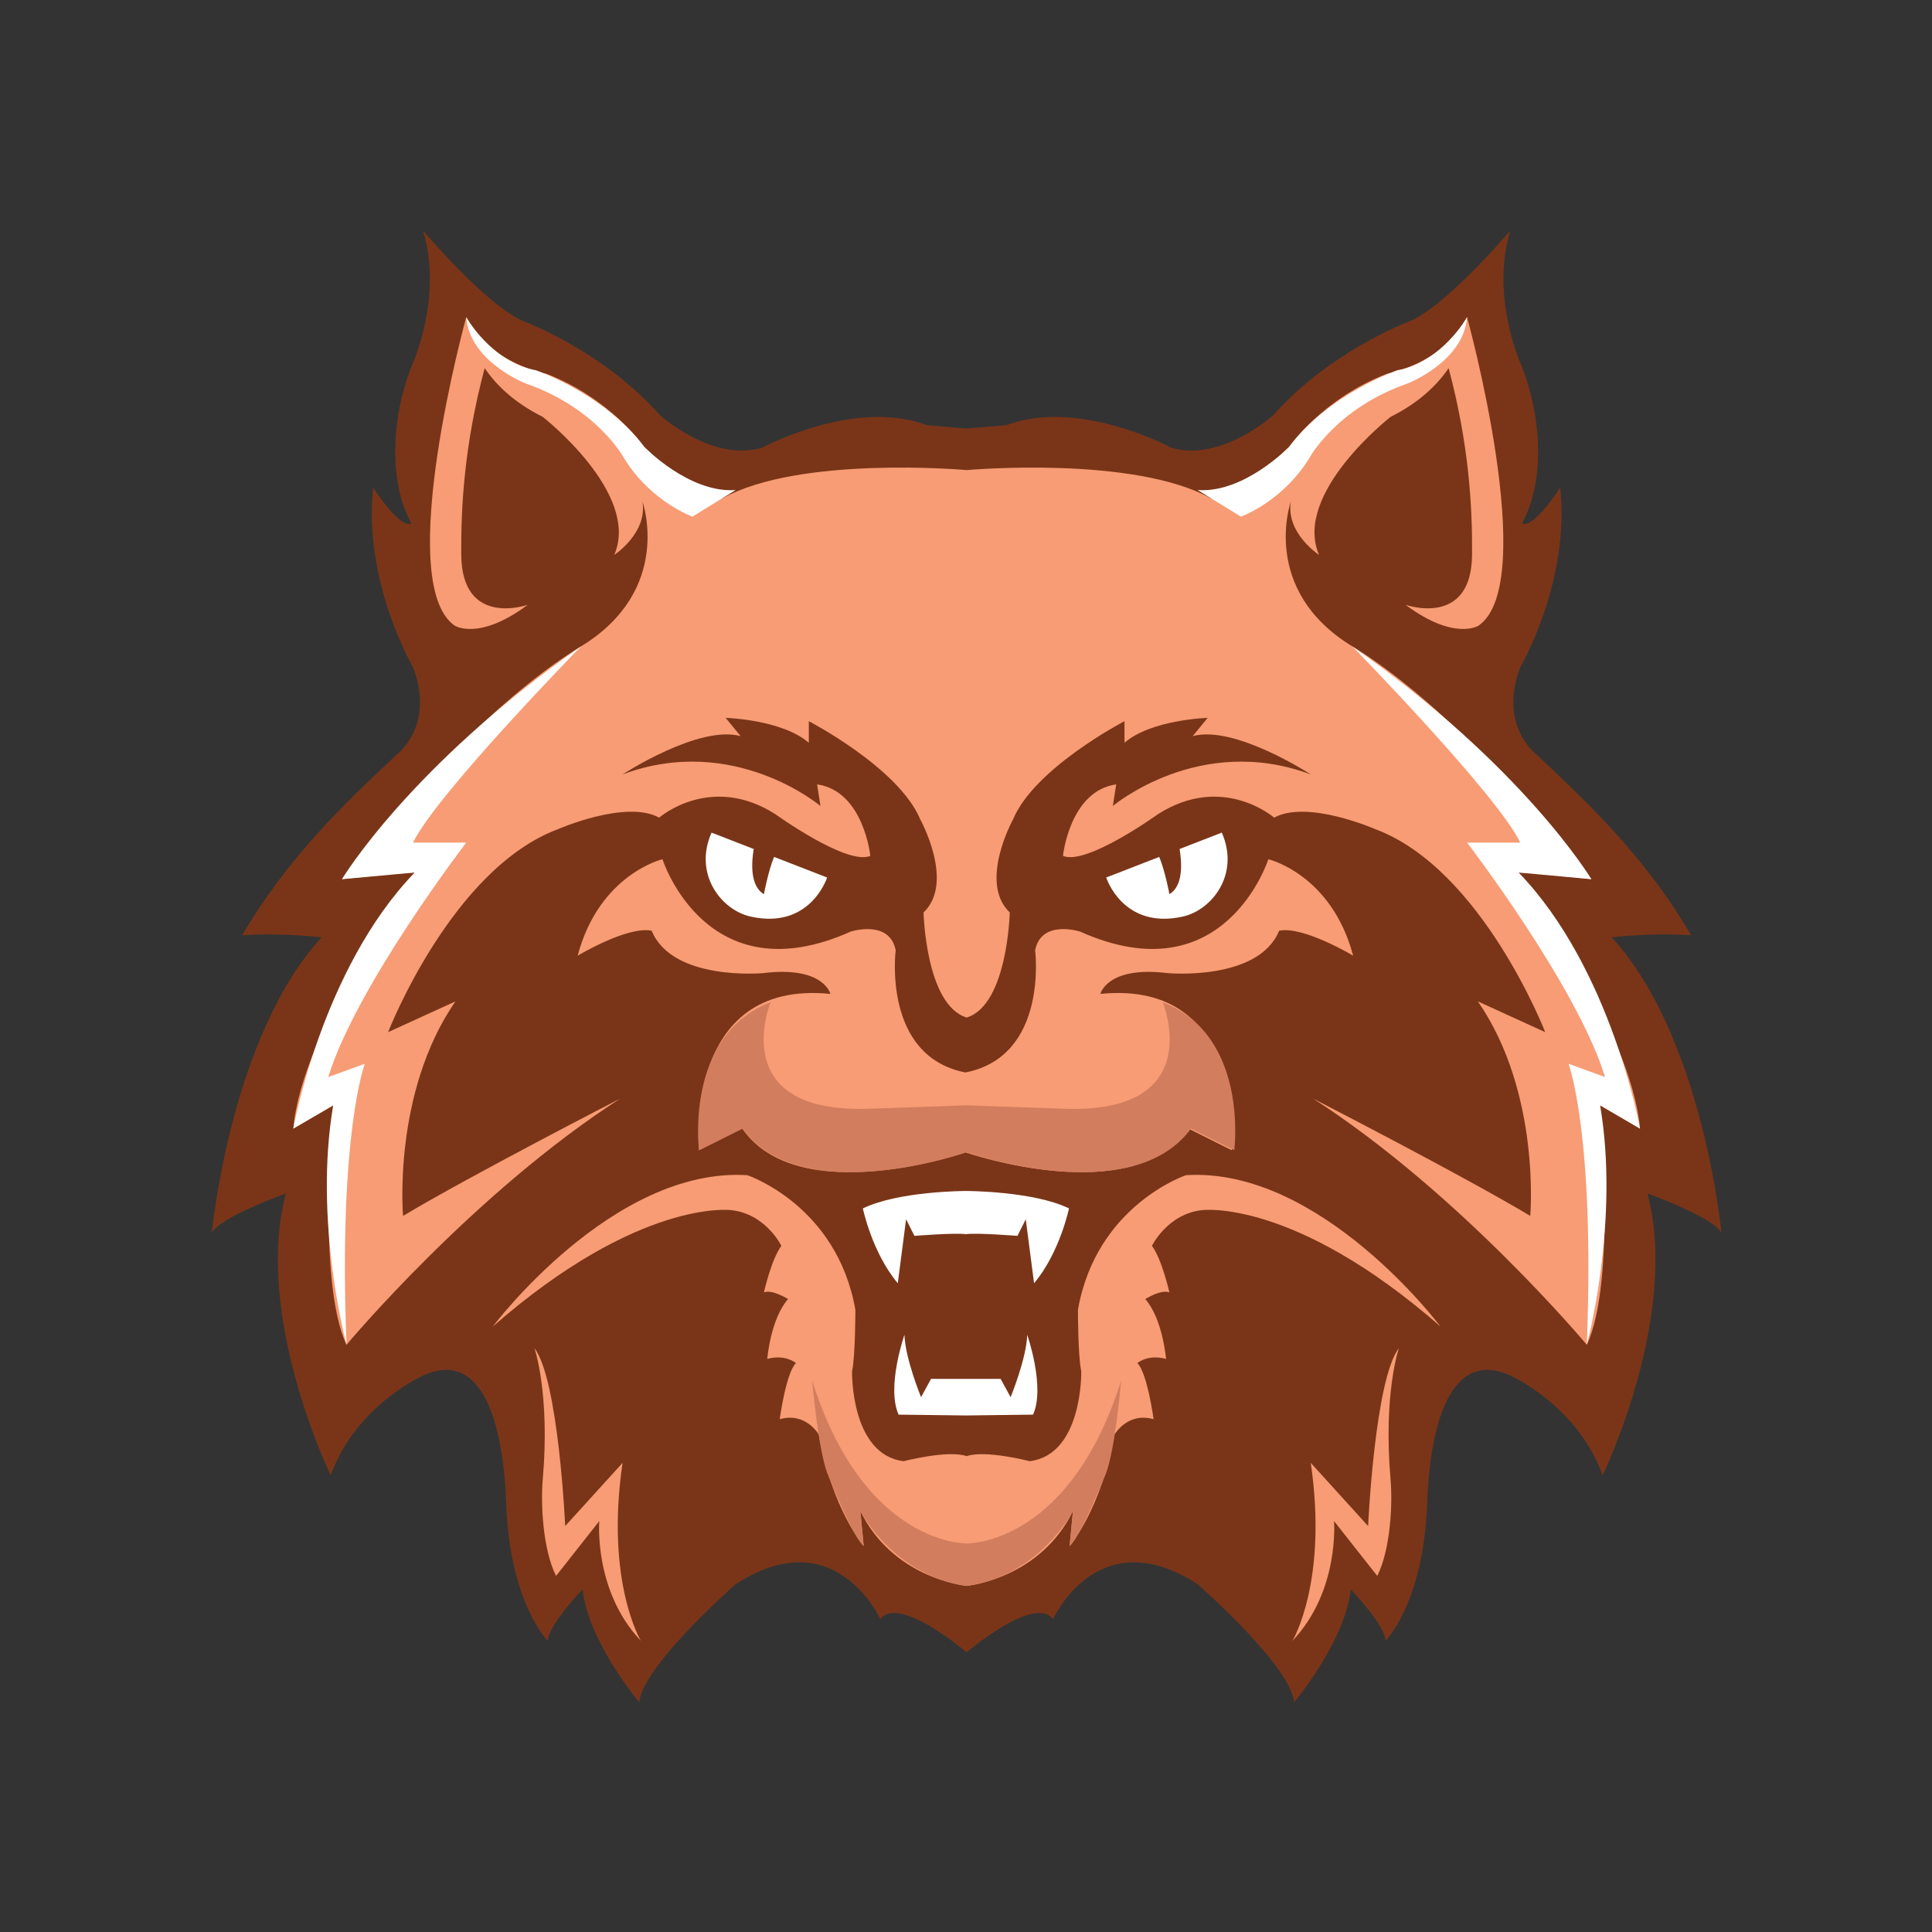 <?xml version="1.0" encoding="UTF-8" standalone="no"?>
<svg
   xmlns:dc="http://purl.org/dc/elements/1.1/"
   xmlns:cc="http://creativecommons.org/ns#"
   xmlns:rdf="http://www.w3.org/1999/02/22-rdf-syntax-ns#"
   xmlns:svg="http://www.w3.org/2000/svg"
   xmlns="http://www.w3.org/2000/svg"
   xmlns:sodipodi="http://sodipodi.sourceforge.net/DTD/sodipodi-0.dtd"
   xmlns:inkscape="http://www.inkscape.org/namespaces/inkscape"
   version="1.1"
   id="Layer_1"
   x="0px"
   y="0px"
   width="512"
   height="512"
   viewBox="0 0 512 512"
   enable-background="new 0 0 1400 980"
   xml:space="preserve"
   sodipodi:docname="Bobcat.svg"
   inkscape:version="1.0.2 (e86c870879, 2021-01-15, custom)"><rect x="0" y="0" width="512" height="512" fill="#333333" stroke="none"/><defs
   id="defs63862">
	
	
	
	
</defs><sodipodi:namedview
   pagecolor="#ffffff"
   bordercolor="#666666"
   borderopacity="1"
   objecttolerance="10"
   gridtolerance="10"
   guidetolerance="10"
   inkscape:pageopacity="0"
   inkscape:pageshadow="2"
   inkscape:window-width="1366"
   inkscape:window-height="715"
   id="namedview63860"
   showgrid="false"
   inkscape:zoom="0.55918367"
   inkscape:cx="700"
   inkscape:cy="490"
   inkscape:window-x="-8"
   inkscape:window-y="-8"
   inkscape:window-maximized="1"
   inkscape:current-layer="Layer_1" />

<g
   id="g63855"
   transform="matrix(0.961,0,0,0.961,-650.449,-399.563)">
		<path
   fill="#7a3518"
   d="m 1151.573,755.9 c 0,0 -5.045,-54.111 -30.266,-81.625 0,0 11.006,-1.376 21.896,-0.574 -13.068,-22.355 -29.577,-37.488 -42.646,-49.87 0,0 -10.662,-7.91 -4.472,-24.075 0,0 13.757,-23.387 11.006,-49.526 0,0 -7.361,11.558 -10.548,9.86 6.879,-12.381 5.045,-31.184 -0.458,-44.253 0,0 -8.255,-18.572 -2.751,-36.456 0,0 -18.572,22.012 -28.89,25.451 0,0 -21.324,8.254 -36.458,25.45 0,0 -14.444,13.069 -28.201,8.941 0,0 -25.451,-13.757 -45.398,-6.189 l -10.97,0.913 -10.971,-0.913 c -19.947,-7.567 -45.397,6.189 -45.397,6.189 -13.758,4.128 -28.203,-8.941 -28.203,-8.941 -15.132,-17.196 -36.456,-25.45 -36.456,-25.45 -10.318,-3.439 -28.89,-25.451 -28.89,-25.451 5.502,17.884 -2.752,36.456 -2.752,36.456 -5.503,13.069 -7.336,31.872 -0.458,44.253 -3.186,1.697 -10.548,-9.86 -10.548,-9.86 -2.751,26.14 11.006,49.526 11.006,49.526 6.19,16.165 -4.472,24.075 -4.472,24.075 -13.068,12.382 -29.577,27.515 -42.646,49.87 10.892,-0.802 21.897,0.574 21.897,0.574 -25.222,27.514 -30.267,81.625 -30.267,81.625 1.376,-4.127 20.406,-11.006 20.406,-11.006 -8.942,33.936 12.382,77.729 12.382,77.729 6.878,-19.261 25.451,-27.515 25.451,-27.515 19.717,-8.942 22.528,23.096 22.929,35.08 0.917,27.515 11.465,38.062 11.465,38.062 0,-4.127 9.63,-14.215 9.63,-14.215 1.376,14.217 15.592,31.182 15.592,31.182 0.917,-10.09 26.597,-32.558 26.597,-32.558 27.515,-17.885 39.896,9.63 39.896,9.63 4.868,-6.638 22.545,8.074 23.773,9.109 v 0.062 c 0,0 0.02,-0.018 0.036,-0.031 0.016,0.014 0.035,0.031 0.035,0.031 v -0.062 c 1.229,-1.035 18.906,-15.747 23.774,-9.109 0,0 12.38,-27.515 39.895,-9.63 0,0 25.68,22.468 26.598,32.558 0,0 14.215,-16.965 15.591,-31.182 0,0 9.63,10.088 9.63,14.215 0,0 10.548,-10.548 11.466,-38.062 0.399,-11.984 3.211,-44.022 22.929,-35.08 0,0 18.572,8.254 25.451,27.515 0,0 21.323,-43.793 12.382,-77.729 -10e-4,0 19.029,6.879 20.405,11.006 z"
   id="path63819" />
		<path
   fill="#7a3518"
   d="M 870.083,765.071"
   id="path63821" />
		<path
   fill="#f79c74"
   d="m 1129.103,727.009 c -2.293,-27.057 -33.476,-70.619 -33.476,-70.619 3.669,0 20.062,1.834 20.062,1.834 -23.731,-30.267 -47.146,-52.762 -65.92,-64.201 -25.575,-15.581 -16.967,-39.895 -16.967,-39.895 -1.376,8.713 7.795,14.674 7.795,14.674 -7.337,-16.967 19.72,-38.062 19.72,-38.062 7.966,-3.983 12.921,-8.881 16.006,-13.437 5.632,21.025 6.574,38.363 6.464,51.498 -0.173,20.196 -18.343,13.757 -18.343,13.757 13.526,10.089 20.177,5.732 20.177,5.732 16.967,-11.923 -3.21,-85.065 -3.21,-85.065 -6.419,12.84 -22.012,15.592 -22.012,15.592 -17.885,6.878 -27.057,20.178 -27.057,20.178 -11.464,11.464 -21.554,14.215 -21.554,14.215 -21.367,-11.822 -66.598,-7.868 -67.372,-7.799 -0.776,-0.069 -46.005,-4.023 -67.373,7.799 0,0 -10.09,-2.751 -21.554,-14.215 0,0 -9.172,-13.3 -27.056,-20.178 0,0 -15.593,-2.752 -22.012,-15.592 0,0 -20.178,73.143 -3.212,85.065 0,0 6.651,4.356 20.179,-5.732 0,0 -18.17,6.439 -18.343,-13.757 -0.111,-13.135 0.832,-30.473 6.463,-51.498 3.085,4.556 8.04,9.453 16.007,13.437 0,0 27.057,21.095 19.72,38.062 0,0 9.171,-5.961 7.795,-14.674 0,0 8.607,24.313 -16.967,39.895 -18.775,11.439 -42.189,33.935 -65.921,64.201 0,0 16.394,-1.834 20.063,-1.834 0,0 -31.183,43.562 -33.477,70.619 l 11.006,-6.42 c 0,0 -4.585,48.608 3.67,66.034 0,0 34.85,-41.729 75.435,-67.868 0,0 -41.502,21.324 -59.844,32.33 0,0 -2.981,-33.935 14.444,-59.156 l -18.57,8.483 c 0,0 17.424,-44.94 46.772,-55.946 0,0 18.801,-8.255 27.973,-3.21 0,0 14.217,-12.382 32.102,-0.917 0,0 19.719,14.216 26.139,11.465 0,0 -1.833,-17.886 -14.673,-19.719 l 0.916,5.961 c 0,0 -23.845,-20.178 -54.57,-8.713 0,0 21.093,-13.757 32.559,-10.547 l -4.128,-5.044 c 0,0 15.593,0.459 22.93,6.878 v -5.961 c 0,0 24.761,12.84 30.724,27.056 0,0 9.63,17.426 0.917,25.681 0,0 0.573,25.448 11.851,28.977 v 0.027 c 0.012,-0.005 0.024,-0.009 0.036,-0.014 0.012,0.005 0.024,0.009 0.035,0.014 v -0.027 c 11.278,-3.528 11.851,-28.977 11.851,-28.977 -8.713,-8.255 0.918,-25.681 0.918,-25.681 5.961,-14.216 30.723,-27.056 30.723,-27.056 v 5.961 c 7.337,-6.419 22.93,-6.878 22.93,-6.878 l -4.127,5.044 c 11.465,-3.21 32.558,10.547 32.558,10.547 -30.726,-11.465 -54.569,8.713 -54.569,8.713 l 0.916,-5.961 c -12.84,1.833 -14.674,19.719 -14.674,19.719 6.421,2.751 26.139,-11.465 26.139,-11.465 17.885,-11.465 32.102,0.917 32.102,0.917 9.172,-5.045 27.973,3.21 27.973,3.21 29.349,11.006 46.772,55.946 46.772,55.946 l -18.57,-8.483 c 17.427,25.222 14.444,59.156 14.444,59.156 -18.342,-11.006 -59.844,-32.33 -59.844,-32.33 40.585,26.139 75.436,67.868 75.436,67.868 8.254,-17.426 3.669,-66.034 3.669,-66.034 z"
   id="path63823" />
		<path
   fill="#f79c74"
   d="m 824.225,787.542 c 0,0 4.356,12.611 2.292,36.227 -0.584,6.687 0,19.262 3.669,26.598 l 11.924,-15.133 c 0,0 -1.605,19.261 11.464,33.018 0,0 -9.859,-16.278 -5.045,-49.067 l -15.82,17.426 c -10e-4,-0.002 -1.834,-40.356 -8.484,-49.069 z"
   id="path63825" />
		<path
   fill="#f79c74"
   d="m 1026.612,652.721 c 0,0 -12.037,37.832 -51.934,19.947 0,0 -10.662,-3.438 -12.382,5.159 0,0 3.778,29.201 -19.223,33.697 -23.003,-4.496 -19.225,-33.697 -19.225,-33.697 -1.72,-8.598 -12.382,-5.159 -12.382,-5.159 -39.895,17.885 -51.933,-19.947 -51.933,-19.947 0,0 -17.427,4.127 -23.388,26.598 0,0 13.756,-8.255 20.407,-6.879 5.73,13.986 30.725,11.693 30.725,11.693 16.738,-2.063 18.571,5.731 18.571,5.731 -40.814,-4.126 -36.228,43.106 -36.228,43.106 l 11.924,-5.962 c 15.459,22.278 60.751,6.814 61.527,6.547 0.774,0.268 46.067,15.731 61.527,-6.547 l 11.923,5.962 c 0,0 4.586,-47.232 -36.227,-43.106 0,0 1.832,-7.795 18.57,-5.731 0,0 24.994,2.293 30.726,-11.693 6.649,-1.376 20.405,6.879 20.405,6.879 -5.957,-22.471 -23.383,-26.598 -23.383,-26.598 z"
   id="path63827" />
		<path
   fill="#ffffff"
   d="m 837.065,594.023 c 0,0 -39.896,40.812 -46.316,54.112 h 14.675 c 0,0 -30.266,39.438 -38.062,64.658 l 10.088,-3.669 c 0,0 -7.335,19.26 -5.043,77.499 0,0 -9.173,-33.934 -3.67,-66.034 l -11.006,6.42 c 0,0 7.795,-44.021 33.477,-70.619 l -20.063,1.834 c -10e-4,0 18.688,-31.183 65.92,-64.201 z"
   id="path63829" />
		<path
   fill="#ffffff"
   d="m 805.423,503.226 c 0,0 6.878,12.382 19.26,14.674 0,0 18.802,6.421 29.808,21.096 0,0 12.382,12.84 25.222,11.922 l -11.924,7.338 c 0,0 -11.462,-4.128 -18.801,-16.051 0,0 -7.338,-13.757 -27.056,-20.636 0,0 -15.592,-5.961 -16.509,-18.343 z"
   id="path63831" />
		<path
   fill="#ffffff"
   d="m 890.309,652.084 c -1.609,3.851 -2.802,10.267 -2.802,10.267 -3.914,-2.283 -3.42,-8.839 -2.809,-12.446 l -11.637,-4.521 c -5.044,11.464 2.688,21.359 10.777,23.157 16.509,3.669 21.095,-10.775 21.095,-10.775 z"
   id="path63833" />
		<path
   fill="#ffffff"
   d="m 943.225,744.207 v 0 h -0.008 c -0.002,0 -0.009,0 -0.009,0 v 0 c -0.373,10e-4 -18.658,0.049 -28.415,4.814 0,0 2.521,12.152 9.63,20.636 l 2.293,-17.655 2.294,4.586 c 0,0 11.421,-0.912 14.198,-0.459 v 10e-4 c 0,0 0.006,-10e-4 0.009,-10e-4 0,0 0.005,0 0.008,10e-4 v -10e-4 c 2.777,-0.453 14.197,0.459 14.197,0.459 l 2.293,-4.586 2.294,17.655 c 7.108,-8.483 9.63,-20.636 9.63,-20.636 -9.758,-4.766 -28.042,-4.813 -28.414,-4.814 z"
   id="path63835" />
		<path
   fill="#ffffff"
   d="m 960.118,783.874 c -0.229,6.65 -4.585,17.196 -4.585,17.196 l -2.752,-5.045 h -9.556 -0.074 -9.556 l -2.752,5.045 c 0,0 -4.355,-10.546 -4.585,-17.196 0,0 -5.045,14.445 -1.605,22.012 l 18.498,0.227 v 0.002 h 0.037 0.037 v -0.002 l 18.498,-0.227 c 3.44,-7.567 -1.605,-22.012 -1.605,-22.012 z"
   id="path63837" />
		<path
   fill="#f79c74"
   d="m 1003.913,739.85 c 0,0 -24.765,8.255 -29.809,37.146 0,0 0,12.84 0.918,16.967 0,0 0.46,22.928 -14.215,24.762 0,0 -12.323,-3.192 -17.39,-1.386 -5.066,-1.807 -17.39,1.386 -17.39,1.386 -14.675,-1.834 -14.216,-24.762 -14.216,-24.762 0.918,-4.127 0.918,-16.967 0.918,-16.967 -5.044,-28.891 -29.808,-37.146 -29.808,-37.146 -37.146,-2.293 -70.163,41.73 -70.163,41.73 40.354,-35.311 65.576,-32.101 65.576,-32.101 9.63,0.917 13.988,9.859 13.988,9.859 -2.752,3.668 -4.815,12.839 -4.815,12.839 2.294,-0.917 6.648,1.835 6.648,1.835 -4.814,5.503 -5.73,16.509 -5.73,16.509 5.045,-1.375 7.908,1.146 7.908,1.146 -2.75,2.752 -4.471,15.478 -4.471,15.478 7.223,-2.064 10.776,4.242 10.776,4.242 3.668,20.636 12.382,30.724 12.382,30.724 l -0.916,-9.63 c 8.861,18.165 27.989,20.492 29.275,20.629 v 0.007 c 0,0 0.021,-0.003 0.036,-0.004 0.015,10e-4 0.035,0.004 0.035,0.004 v -0.007 c 1.286,-0.137 20.415,-2.464 29.276,-20.629 l -0.916,9.63 c 0,0 8.714,-10.088 12.381,-30.724 0,0 3.555,-6.307 10.776,-4.242 0,0 -1.72,-12.726 -4.471,-15.478 0,0 2.863,-2.521 7.908,-1.146 0,0 -0.916,-11.006 -5.73,-16.509 0,0 4.355,-2.752 6.648,-1.835 0,0 -2.063,-9.171 -4.814,-12.839 0,0 4.357,-8.942 13.988,-9.859 0,0 25.221,-3.21 65.575,32.101 0,10e-4 -33.014,-44.023 -70.158,-41.73 z"
   id="path63839" />
		<path
   fill="#7a3518"
   d="M 1016.752,765.071"
   id="path63841" />
		<path
   fill="#f79c74"
   d="m 1062.609,787.542 c 0,0 -4.355,12.611 -2.291,36.227 0.584,6.687 0,19.262 -3.67,26.598 l -11.923,-15.133 c 0,0 1.604,19.261 -11.464,33.018 0,0 9.859,-16.278 5.045,-49.067 l 15.82,17.426 c 0,-0.002 1.833,-40.356 8.483,-49.069 z"
   id="path63843" />
		<path
   fill="#ffffff"
   d="m 1049.77,594.023 c 0,0 39.895,40.812 46.315,54.112 h -14.674 c 0,0 30.265,39.438 38.062,64.658 l -10.089,-3.669 c 0,0 7.336,19.26 5.044,77.499 0,0 9.172,-33.934 3.669,-66.034 l 11.006,6.42 c 0,0 -7.795,-44.021 -33.476,-70.619 l 20.062,1.834 c 10e-4,0 -18.687,-31.183 -65.919,-64.201 z"
   id="path63845" />
		<path
   fill="#d37d5f"
   d="m 997.492,692.158 c 0,0 12.841,31.183 -27.973,29.349 l -26.066,-0.914 v -0.003 l -0.035,0.002 -0.036,-0.002 v 0.003 l -26.066,0.914 c -40.813,1.834 -27.973,-29.349 -27.973,-29.349 -23.846,9.173 -19.72,40.813 -19.72,40.813 l 11.924,-5.962 c 16.509,22.47 61.794,6.535 61.794,6.535 h 0.154 c 0,0 45.285,15.935 61.794,-6.535 l 11.923,5.962 c -10e-4,0 4.125,-31.64 -19.72,-40.813 z"
   id="path63847" />
		<path
   fill="#ffffff"
   d="m 1081.412,503.226 c 0,0 -6.879,12.382 -19.261,14.674 0,0 -18.802,6.421 -29.808,21.096 0,0 -12.382,12.84 -25.222,11.922 l 11.924,7.338 c 0,0 11.463,-4.128 18.801,-16.051 0,0 7.338,-13.757 27.057,-20.636 0,0 15.591,-5.961 16.509,-18.343 z"
   id="path63849" />
		<path
   fill="#ffffff"
   d="m 996.525,652.084 c 1.609,3.851 2.802,10.267 2.802,10.267 3.914,-2.283 3.42,-8.839 2.809,-12.446 l 11.638,-4.521 c 5.043,11.464 -2.688,21.359 -10.778,23.157 -16.509,3.669 -21.094,-10.775 -21.094,-10.775 z"
   id="path63851" />
		<path
   fill="#d37d5f"
   d="m 943.417,841.424 c -2.841,-0.041 -28.962,-1.61 -42.609,-44.94 0,0 1.604,18.572 4.127,25.45 0,0 7.104,17.886 10.087,20.178 l -0.916,-9.63 c 0,0 9.148,17.839 29.275,20.624 v 0.012 c 0.012,-0.001 0.024,-0.004 0.036,-0.006 0.012,0.002 0.024,0.005 0.035,0.006 v -0.012 c 20.128,-2.785 29.276,-20.624 29.276,-20.624 l -0.916,9.63 c 2.982,-2.292 10.086,-20.178 10.086,-20.178 2.522,-6.878 4.128,-25.45 4.128,-25.45 -13.647,43.33 -39.769,44.899 -42.609,44.94 z"
   id="path63853" />
	</g>
</svg>
